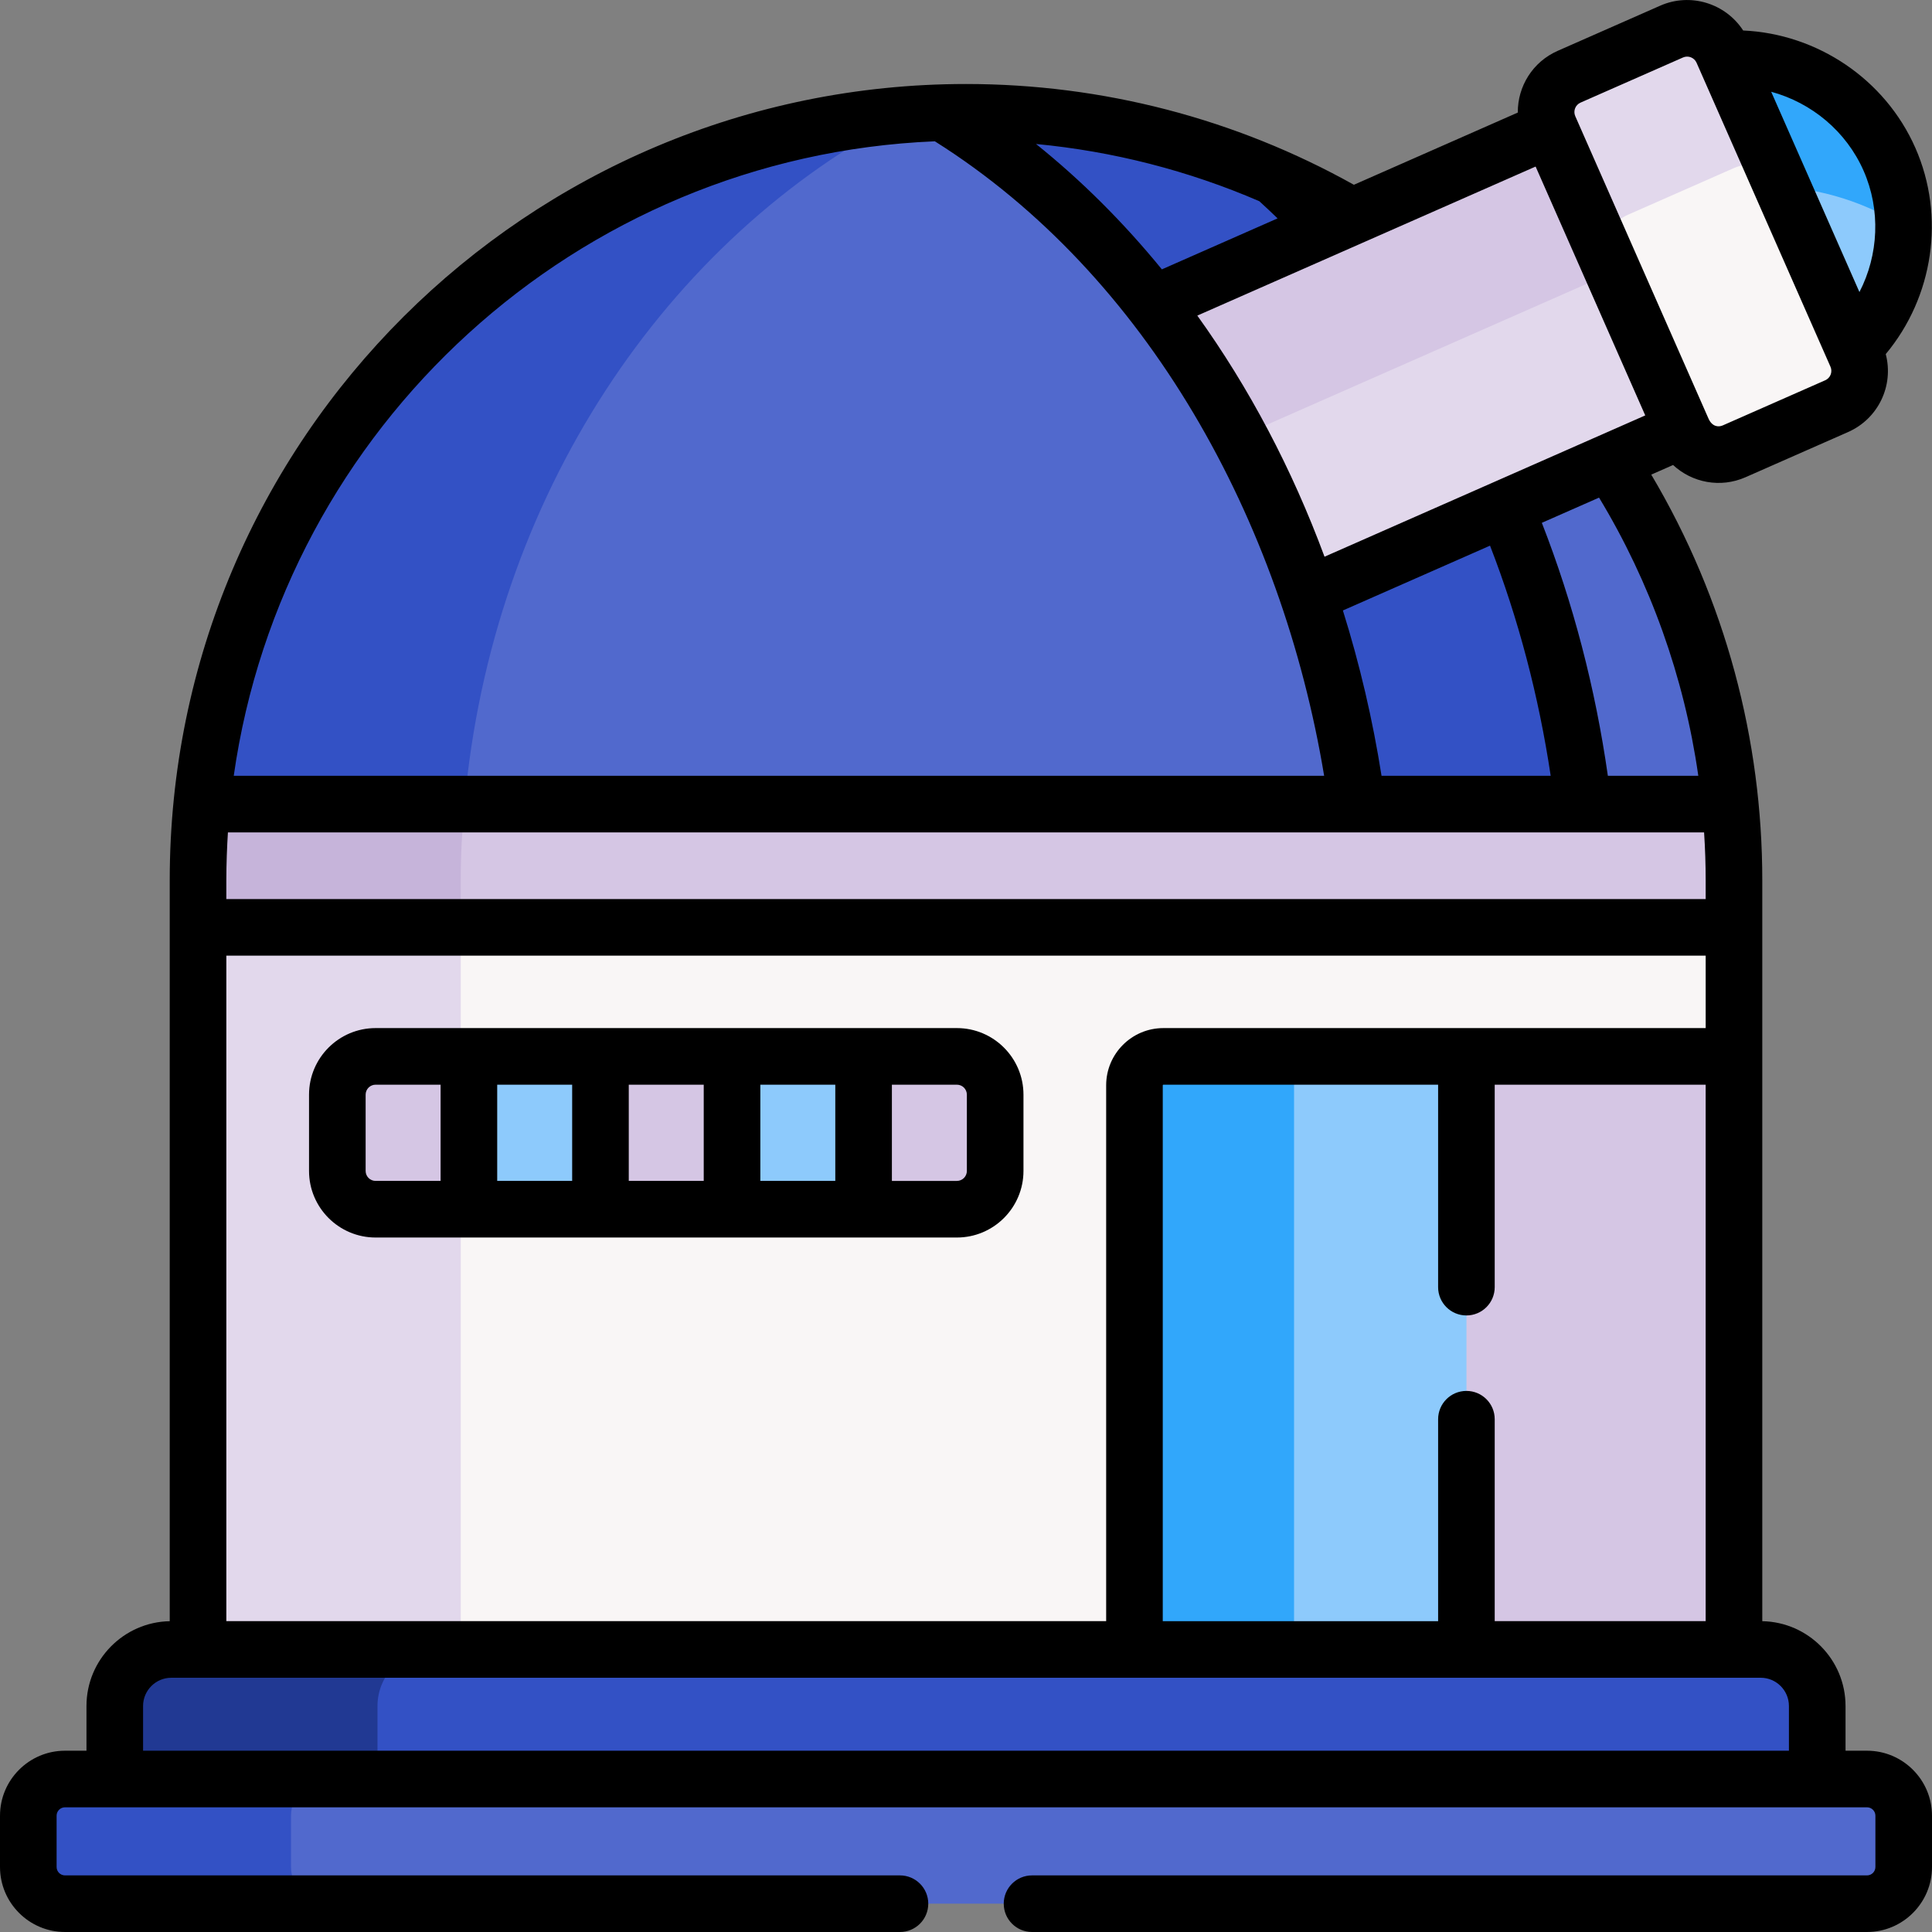 <svg id="Capa_1" enable-background="new 0 0 512.001 512.001" height="512" viewBox="0 0 512.001 512.001" width="512" xmlns="http://www.w3.org/2000/svg"><rect x="0" y="0" width="512.001" height="512.001" fill="#808080" stroke="none"/><g><g><path d="m454.315 237.629h-335.834v207.87h187.178v-156.937h142.989l10.885-8.606v-34.196z" fill="#f9f6f6"/><path d="m122.103 245.76 7.657-8.131h-69.612l-7.657 8.131v191.362l6.995 8.377h69.612l-6.995-8.377z" fill="#e2d8ec"/><path d="m388.629 279.956h-46.543l-3.271 5.209v158h53.225v-159.798z" fill="#8dcafc"/><path d="m342.938 287.607c0-4.226 3.426-7.652 7.652-7.652h-42.28c-4.226 0-7.652 3.426-7.652 7.652v149.515l4.823 6.043h42.28l-4.823-6.043z" fill="#31a7fb"/><path d="m388.629 279.956v157.166l3.411 4.043h60.775l6.718-4.043v-157.166z" fill="#d5c6e4"/><path d="m458.523 213.093-6.708-6.178h-333.334v38.844h341.052v-12.479c0-6.814-.354-13.545-1.01-20.187z" fill="#d5c6e4"/><path d="m123.114 213.093 9.896-6.178h-69.612l-9.896 6.178c-.657 6.642-1.011 13.372-1.011 20.187v12.479h69.612v-12.479c0-6.814.354-13.545 1.011-20.187z" fill="#c6b4da"/><path d="m214.815 38.832-53.667 48-38.667 88.333-4 20.667v17.261h340.056c-3.272-33.23-14.546-64.107-31.854-90.695l-16.944-1.924-49.842-52.809-1.526-10.314c-6.634-3.868-13.506-7.371-20.589-10.484l-8.385 5.048-63.75-17.664-15.859-4.387c-3.157.095-6.296.263-9.416.5z" fill="#5169cd"/><path d="m240.39 30.359c-98.417 7.472-177.272 84.935-186.903 182.734h69.612c7.214-81.294 53.271-149.918 117.291-182.734z" fill="#3351c5"/><path d="m398.942 134.62-7.294-2.621-40.119-65.667v-5.966c-4.423-4.735-9.002-9.249-13.747-13.498-25.026-10.995-52.682-17.108-81.77-17.108-2.083 0-4.156.042-6.224.105 20.936 12.83 39.812 30.067 55.876 50.717-.001-.002-.003-.005-.005-.007l8.155 2.591 21.5 32.5 13 37.5-1.659 4.49c-.001-.003-.002-.006-.003-.009 5.956 17.556 10.374 36.12 13.002 55.447h59.89c-3.386-27.934-10.469-54.355-20.602-78.474z" fill="#3351c5"/><path d="m497.648 53.852-24.833-8.687-9.618-3.352 21.951 50.375h5.954c8.606-8.486 13.442-20.183 13.403-32.221z" fill="#8dcafc"/><path d="m504.504 59.968c-.019-5.954-1.226-11.991-3.769-17.765-7.687-17.448-25.347-27.56-43.387-26.628l-3.367 5.091 12.481 28.643c13.485-.174 26.716 3.6 38.042 10.659z" fill="#31a7fb"/><path d="m425.481 56.332-3.167 15.5-87.648 37.128-6.18 6.795c7.066 13.144 13.169 27.159 18.17 41.901l99.251-43.726v-8.596l-20.079-49.143z" fill="#e2d8ec"/><g fill="#d5c6e4"><path d="m431.604 70.325-13.957-34.159-6.843-1.914-105.145 46.322c8.425 10.829 16.067 22.606 22.827 35.18z"/><path d="m156.214 279.956h40.721v40.5h-40.721z"/><path d="m253.602 279.956h-27.654v40.5h27.654c5.6 0 10.14-4.54 10.14-10.14v-20.221c-.001-5.6-4.54-10.139-10.14-10.139z"/><path d="m127.202 279.956h-27.654c-5.6 0-10.14 4.54-10.14 10.14v20.221c0 5.6 4.54 10.14 10.14 10.14h27.654z"/></g><path d="m124.275 279.956h34.866v40.5h-34.866z" fill="#8dcafc"/><path d="m194.008 279.956h34.867v40.5h-34.867z" fill="#8dcafc"/><path d="m466.613 437.122h-360.363c-3.997 3.108-7.853 6.043-7.853 6.043v24.5h-15.75l-8.5 8.5v4.5h397l10.449-9.21v-19.349c.001-8.241-6.741-14.984-14.983-14.984z" fill="#3351c5"/><path d="m100.039 452.107c0-8.241 6.743-14.984 14.984-14.984h-69.612c-8.242 0-14.984 6.743-14.984 14.984v19.349l5.861 9.21h69.612l-5.86-9.21v-19.349z" fill="#213993"/><path d="m469.944 44.165-8.129-2.833-36.333 15-1.568 7.673 22.189 50.365c2.276 5.167 8.31 7.51 13.477 5.234l27.158-11.965c5.166-2.276 7.51-8.31 5.233-13.477z" fill="#f9f6f6"/><path d="m431.397 56.923 28.107-12.383c3.977-1.752 8.448-.856 11.449 1.917l-14.475-32.856c-2.276-5.167-8.31-7.51-13.477-5.234l-27.159 11.965c-5.167 2.276-7.51 8.31-5.233 13.477l14.475 32.856c-.02-4.086 2.336-7.99 6.313-9.742z" fill="#e2d8ec"/><path d="m494.787 471.456h-415.929l-4.71 4.71v22.5l6.891 5.832h413.749c5.371 0 9.725-4.354 9.725-9.725v-13.592c-.001-5.371-4.355-9.725-9.726-9.725z" fill="#5169cd"/><path d="m77.124 494.772v-13.592c0-5.371 4.354-9.725 9.725-9.725h-69.612c-5.371 0-9.725 4.354-9.725 9.725v13.592c0 5.371 4.354 9.725 9.725 9.725h69.612c-5.371 0-9.725-4.354-9.725-9.725z" fill="#3351c5"/></g><g><path d="m253.591 272.455h-154.054c-9.727 0-17.64 7.913-17.64 17.64v20.221c0 9.727 7.913 17.64 17.64 17.64h154.054c9.727 0 17.64-7.913 17.64-17.64v-20.221c-.001-9.726-7.914-17.64-17.64-17.64zm-136.827 40.5h-17.227c-1.455 0-2.64-1.185-2.64-2.64v-20.221c0-1.455 1.185-2.64 2.64-2.64h17.227zm34.866 0h-19.866v-25.5h19.866zm34.867 0h-19.867v-25.5h19.867zm34.866 0h-19.866v-25.5h19.866zm34.867-2.639c0 1.455-1.185 2.64-2.64 2.64h-17.228v-25.5h17.228c1.455 0 2.64 1.185 2.64 2.64z"/><path d="m494.775 463.955h-5.689v-11.849c0-12.256-9.859-22.248-22.063-22.474 0-13.609 0-189.725 0-196.352 0-37.078-9.679-74.224-29.422-107.502l5.782-2.547c5.06 4.7 12.552 6.171 19.208 3.236l27.158-11.965c8.014-3.529 12.184-12.3 9.994-20.666 12.63-15.124 15.854-36.476 7.844-54.657s-25.953-30.214-45.63-31.101c-4.647-7.157-13.933-10.122-21.99-6.573h.001l-27.159 11.965c-6.641 2.924-10.63 9.431-10.576 16.359l-43.437 19.137c-31.385-17.533-66.636-26.706-102.795-26.706-116.036 0-211.021 94.001-211.021 211.021v196.352c-12.205.226-22.064 10.217-22.064 22.474v11.849h-5.69c-9.498-.001-17.226 7.727-17.226 17.225v13.592c0 9.498 7.728 17.225 17.226 17.225h221.275c4.143 0 7.5-3.357 7.5-7.5s-3.357-7.5-7.5-7.5h-221.275c-1.228 0-2.226-.998-2.226-2.225v-13.592c0-1.228.998-2.226 2.226-2.226h477.55c1.228 0 2.226.998 2.226 2.226v13.592c0 1.227-.998 2.225-2.226 2.225h-221.275c-4.143 0-7.5 3.357-7.5 7.5s3.357 7.5 7.5 7.5h221.274c9.498 0 17.226-7.727 17.226-17.225v-13.592c0-9.498-7.728-17.226-17.226-17.226zm-44.739-258.588c.011.075.022.151.033.226h-23.969c-3.32-23.269-9.192-45.759-17.497-67.04l15.163-6.68c13.571 22.429 22.552 47.575 26.27 73.494zm-39.087.226h-44.827c-2.349-14.903-5.782-29.587-10.242-43.812l38.994-17.179c7.512 19.384 12.902 39.836 16.075 60.991zm82.911-160.367c4.589 10.418 4.002 22.305-1.09 32.175l-23.387-53.085c10.72 2.904 19.888 10.494 24.477 20.91zm-75.005-18.03 27.159-11.965h.001c1.366-.605 2.981.014 3.589 1.394.292.664 35.279 80.08 35.491 80.562.606 1.376-.016 2.983-1.394 3.59l-27.158 11.965c-1.18.521-2.836.316-3.781-1.826-.001-.003-.002-.006-.004-.01-3.213-7.293-31.99-72.61-35.298-80.12-.605-1.379.021-2.985 1.395-3.59zm-11.901 16.942c4.215 9.567 24.84 56.384 29.055 65.95l-84.996 37.446c-8.625-23.286-19.93-44.713-33.712-63.898 26.361-11.614 84.177-37.085 89.653-39.498zm-73.23 9.18c1.619 1.47 3.237 2.99 4.849 4.555l-30.663 13.51c-10.227-12.517-21.385-23.627-33.356-33.226 20.427 1.937 40.406 7.061 59.17 15.161zm-85.98-15.872c56.455 35.555 91.964 100.624 103.168 168.147h-288.967c13.118-92.352 90.777-164.194 185.799-168.147zm-187.764 195.835c0-4.242.183-9.028.422-12.688h391.2c.279 4.273.42 8.52.42 12.688v4.979h-392.042zm0 19.979h392.042v19.195c-6.24 0-137.408 0-143.724 0-8.355 0-15.152 6.797-15.152 15.151v142.016h-233.166zm328.637 115.348c-4.143 0-7.5 3.357-7.5 7.5v53.515h-72.971v-142.016c0-.083.068-.151.152-.151h72.818v53.652c0 4.143 3.357 7.5 7.5 7.5s7.5-3.357 7.5-7.5v-53.652h55.905v142.167h-55.905v-53.515c.001-4.143-3.356-7.5-7.499-7.5zm85.469 95.347h-436.17v-11.849c0-4.127 3.357-7.484 7.484-7.484h421.201c4.127 0 7.484 3.357 7.484 7.484v11.849z"/></g></g></svg>